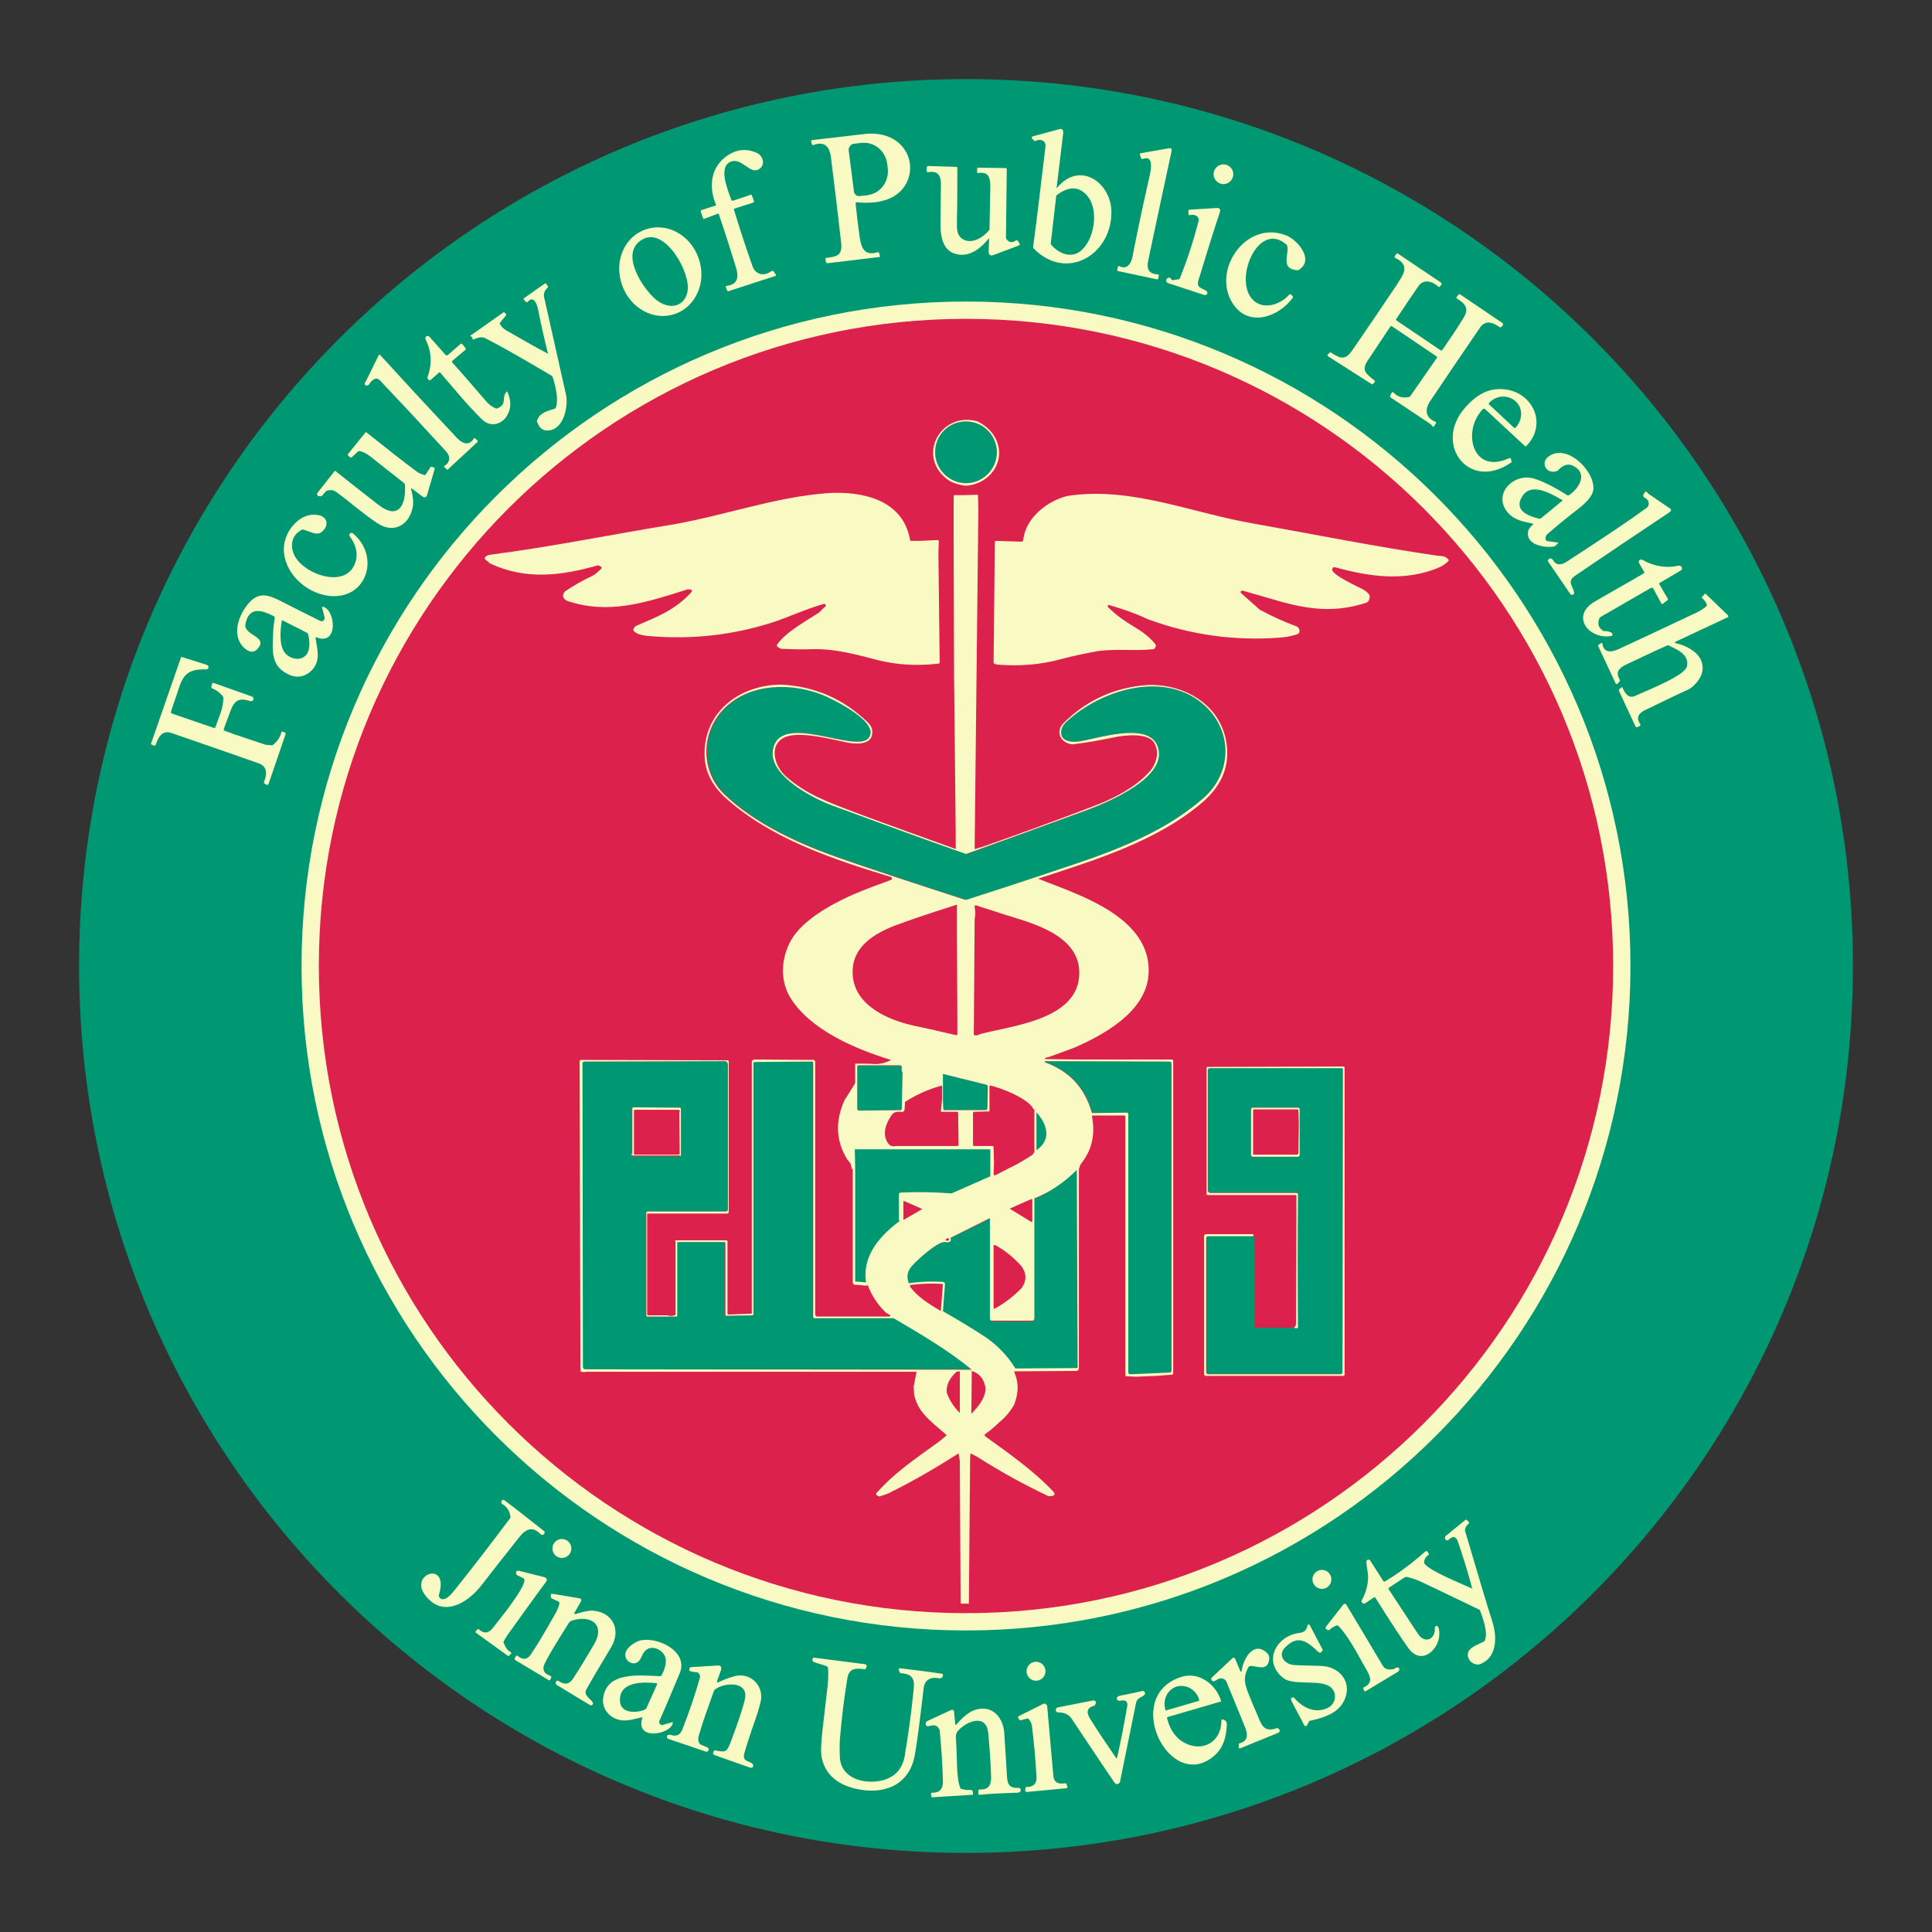 <?xml version="1.0" encoding="utf-8"?>
<!-- Generator: Adobe Illustrator 27.9.0, SVG Export Plug-In . SVG Version: 6.00 Build 0)  -->
<svg version="1.1" xmlns="http://www.w3.org/2000/svg" xmlns:xlink="http://www.w3.org/1999/xlink" x="0px" y="0px"
	 viewBox="0 0 469 469" style="enable-background:new 0 0 469 469;" xml:space="preserve">
<rect x="0" y="0" width="469" height="469" fill="#333333" stroke="none"/>
<style type="text/css">
	.st0{fill:#009872;}
	.st1{fill:#F9F9C3;}
	.st2{fill:#246665;}
	.st3{fill:#C99030;}
	.st4{fill:#C19338;}
	.st5{fill:#79003B;}
	.st6{fill:#DB214C;}
	.st7{fill:#FF6766;}
	.st8{fill:#5C7E7F;}
	.st9{fill:#495678;}
	.st10{fill:#0E5D99;}
	.st11{fill:#FFFFFF;}
	.st12{fill:#137CCF;}
	.st13{fill:#B8683D;}
	.st14{fill:#007CC4;}
</style>
<g id="UNDER">
	<path class="st0" d="M449.8,234.5c0,118.9-96.4,215.3-215.3,215.3l0,0c-118.9,0-215.3-96.4-215.3-215.3l0,0
		c0-118.9,96.4-215.3,215.3-215.3l0,0C353.4,19.2,449.8,115.6,449.8,234.5L449.8,234.5z"/>
	<path class="st1" d="M395.8,234.5c0,89.1-72.2,161.3-161.3,161.3l0,0c-89.1,0-161.3-72.2-161.3-161.3l0,0
		c0-89.1,72.2-161.3,161.3-161.3l0,0C323.6,73.2,395.8,145.4,395.8,234.5L395.8,234.5z"/>
	<g>
		<path class="st1" d="M126.1,373.1c-3.1,3.9-6.2,7.8-9.2,11.7c-3.3,4.3-9.5,8.2-13.8,2.3c-3.7-5.1,5.9-8.3,3.5-0.1
			c-0.2,0.5,0.1,1.1,0.7,1.2c0,0,0.1,0,0.1,0c1.1,0.2,2.6-1.7,3.2-2.5c4.5-5.6,8.9-11.4,13.2-17.1c0.1-0.2,0.2-0.3,0.1-0.5
			c-0.2-1.3-0.8-2.3-2-3c-0.2-0.1-0.2-0.3-0.2-0.5c0-0.3,0.2-0.5,0.5-0.5c0.1,0,0.3,0.1,0.4,0.2c3.2,2.4,6.3,4.9,9.5,7.4
			c0.1,0.1,0.2,0.2,0.1,0.4c-0.1,0.4-0.3,0.5-0.7,0.5c-0.1,0-0.2-0.1-0.3-0.2C129.3,370.4,127.6,371.2,126.1,373.1z"/>
		<path class="st1" d="M357.4,385.7c-1-3.9-2.2-7.7-3.5-11.5c-0.3-0.9-1-1.5-1.9-0.7c-0.3,0.2-0.4,0.4-0.5,0.4
			c-0.3,0.1-0.6,0-0.7-0.4c-0.1-0.2,0-0.4,0.1-0.6l4.8-3.9c0.1-0.1,0.3-0.1,0.4,0l0.4,0.4c0.2,0.2,0.2,0.4,0,0.5
			c-0.7,0.6-1,1.3-0.8,1.9c3,10.1,5.1,17.3,6.5,21.6c1.2,3.7,1.4,8.7-2.7,10.5c-1.8,0.8-4-1.4-2.9-3.2c0.7-1,2.4-1.6,3.6-2.2
			c0.1-0.1,0.3-0.2,0.3-0.4c0.7-1.9-0.5-5.2-1.2-7.1c-0.1-0.2-0.2-0.3-0.3-0.3c-4.7-2.3-9.4-4.5-14.2-6.8c-1.1-0.5-2.1-0.8-3.3-1.1
			c-0.2,0-0.3,0-0.5,0.1l-3.8,2.5c-0.1,0.1-0.2,0.2-0.1,0.4c2.4,3.6,4.7,7.2,7.1,10.8c1.7,2.6,4.3,1.3,4.1-1.4
			c0-0.3,0.2-0.5,0.4-0.5c0.2,0,0.4,0.1,0.5,0.4c1.3,4.5-3.9,9.8-7.3,5c-1.4-1.9-4.1-6-8-12.2c-0.1-0.2-0.2-0.2-0.4-0.1l-2.1,1.4
			c-0.3,0.2-0.6,0.1-0.8-0.2c-0.1-0.2-0.1-0.4,0-0.6c0.9-1.6,1.4-3.3,1.5-5.2c0.1-1.3-0.4-2.7-0.4-4.1c0-0.3,0.2-0.5,0.5-0.5
			c0.2,0,0.4,0.1,0.4,0.2l3.2,5c0.1,0.1,0.2,0.2,0.4,0.1c3.5-2.1,6.7-4.5,9.7-7.2c0.2-0.2,0.5-0.2,0.7,0c0,0,0,0,0,0.1l0.2,0.3
			c0.1,0.2,0.1,0.3-0.1,0.4c-0.6,0.4-0.9,1-1,1.6c0,0.2,0,0.3,0.1,0.5c1.4,1.8,8.4,4.6,11.5,6C357.4,385.9,357.5,385.9,357.4,385.7z
			"/>
		<circle class="st1" cx="136.4" cy="375.9" r="2.3"/>
		<circle class="st1" cx="320.9" cy="383.4" r="2.3"/>
		<path class="st1" d="M122.5,399.3c0.3,0.8,0.8,1.4,1.5,1.8c0.2,0.1,0.2,0.3,0,0.4l-0.4,0.4c-0.1,0.1-0.3,0.1-0.4,0l-7.6-5.5
			c-0.2-0.1-0.2-0.3-0.1-0.4l0.3-0.4c0.1-0.1,0.3-0.2,0.4-0.1c0,0,0,0,0,0c1.3,1.2,2.5,1,3.6-0.5c0.8-1.1,7.7-9.4,7.5-11.5
			c0-0.2-0.1-0.3-0.3-0.4l-1.4-0.7c-0.3-0.1-0.4-0.5-0.3-0.8c0.1-0.2,0.4-0.4,0.6-0.3l6,1.5c0.9,0.2,1.1,0.7,0.5,1.4
			c-3,4-6,8.3-9.2,12.7c-0.4,0.6-0.8,1.2-1,1.8C122.4,399,122.4,399.1,122.5,399.3z"/>
		<path class="st1" d="M139.8,391.8c1.9-0.6,3.3-0.9,4.2-0.8c4.8,0.4,6.8,4.7,4.4,8.8c-3.3,5.5-5.3,8.9-6.1,10.4
			c-0.7,1.3,1.1,2.2,1.6,3.1c0.1,0.2,0.1,0.5-0.2,0.6c-0.1,0.1-0.3,0.1-0.5,0l-8.1-4.9c-0.1-0.1-0.2-0.2-0.2-0.4
			c0-0.4,0.2-0.6,0.4-0.6c0.1,0,0.3,0,0.5,0.2c1.4,0.9,2.6,0.6,3.5-1c1.7-2.6,3.3-5.3,4.9-8c3-5.2-1.3-7.3-5.6-5.7
			c-0.2,0.1-0.3,0.2-0.4,0.3c-3.1,4.9-5.1,8.2-5.9,9.9c-0.8,1.5-0.3,2.6,1.3,3.1c0.2,0.1,0.3,0.3,0.2,0.4c0,0,0,0,0,0.1l-0.2,0.4
			c-0.1,0.2-0.3,0.3-0.5,0.1l-8-4.8c-0.2-0.1-0.2-0.3-0.1-0.5c0,0,0,0,0-0.1l0.3-0.4c0.1-0.1,0.3-0.2,0.4,0c1.2,1,2.3,0.9,3.1-0.3
			c1.2-1.7,3.2-5,5.9-9.8c0.6-1,0.9-1.8,1.1-2.6c0-0.2,0-0.4-0.2-0.5l-1.7-0.8c-0.1-0.1-0.2-0.2-0.2-0.3l0-0.5
			c0-0.2,0.2-0.4,0.4-0.3l6.6,1.1c0.3,0.1,0.5,0.3,0.4,0.6c0,0.1,0,0.1-0.1,0.2l-1.6,2.8c0,0.1,0,0.2,0.1,0.2
			C139.7,391.8,139.7,391.8,139.8,391.8z"/>
		<path class="st1" d="M322,395.5c-0.2-0.1-0.2-0.3-0.2-0.4c0,0,0,0,0-0.1l4.3-5.5c0.1-0.2,0.4-0.2,0.6-0.1c0,0,0.1,0.1,0.1,0.1
			c3,5,6,10,8.9,14.9c0.5,0.8,1.3,1,2.5,0.8c0.2,0,0.3-0.1,0.4-0.2c0.1-0.1,0.3-0.2,0.5-0.2c0.3-0.1,0.6,0.1,0.6,0.4
			c0,0.2-0.1,0.4-0.3,0.6l-7.8,4.7c-0.2,0.1-0.3,0.1-0.5-0.1L331,410c-0.1-0.1-0.1-0.3,0.1-0.4c0,0,0,0,0,0c2.2-1,1.6-2.6,0.6-4.3
			c-2-3.4-4.1-7.8-6.8-10.6c-0.1-0.1-0.3-0.2-0.4-0.1c-0.6,0.2-1.2,0.5-1.7,1c-0.1,0.1-0.3,0.2-0.5,0.1L322,395.5z"/>
		<path class="st1" d="M311.6,407.4c-5.2-4-1.8-10.3,3.8-11c1.2-0.1,1.8-0.7,2-1.8c0-0.2,0.2-0.3,0.4-0.2c0.1,0,0.2,0.1,0.2,0.2
			l3,5.7c0.1,0.2,0.1,0.4-0.1,0.6c-0.2,0.2-0.3,0.3-0.5,0.3c-0.1,0-0.3-0.1-0.4-0.2c-2.6-2.5-4.9-4.3-8-1.1c-2,1.9-0.1,4.2,2.2,4.3
			c1.4,0.1,3.4,0.1,6.2,0.2c5,0,8.2,4.3,5.7,8.8c-1.6,2.8-4.8,3.8-8,4.5c-0.2,0-0.3,0.1-0.4,0.3l-0.4,0.8c-0.1,0.2-0.3,0.2-0.5,0.2
			c-0.1,0-0.1-0.1-0.2-0.2c-1-2-2.1-3.9-3.1-5.9c-0.1-0.2-0.1-0.4-0.1-0.6c0.1-0.2,0.4-0.3,0.7-0.2c0,0,0.1,0.1,0.1,0.1
			c2,2.3,4.9,3.8,7.9,2.5c2.8-1.2,2.6-5-0.4-5.8C319.1,408,313.7,409,311.6,407.4z"/>
		<path class="st1" d="M155.7,416.9c-1.6,0.4-3.4,0.9-4.8,0.7c-2.6-0.3-4.8-2.5-4.5-5.3c0.8-6.6,8.7-5.6,13.8-5.4
			c0.2,0,0.3-0.1,0.4-0.2c0.8-1.5,1.6-3.8,0.5-5.2c-0.9-1.2-2.6-1.9-3.9-1.2c-1.4,0.8-1.3,2.3-2.3,3.1c-1.2,1-3.1-0.1-3.1-1.6
			c-0.1-1.6,2.1-3.1,3.4-3.5c4.1-1.2,12.1,2.5,9.8,7.9c-1.6,3.8-3.2,7.7-4.9,11.5c-0.2,0.4,0,0.9,0.4,1c0.2,0.1,0.4,0.1,0.5,0
			l2.1-0.6c0.2-0.1,0.3,0,0.2,0.2c-0.4,2.7-9.1,4.4-7.4-1.2C156,416.9,155.9,416.8,155.7,416.9z M150.5,413c0.2,3,4,2.9,6.1,2
			c0.1-0.1,0.2-0.2,0.3-0.3l2.6-5.8c0.1-0.2,0-0.3-0.2-0.3C156.4,408.3,150.2,408,150.5,413z"/>
		<path class="st1" d="M301.1,405.7c0,0.1,0.1,0.1,0.2,0.1c0.1,0,0.1-0.1,0.1-0.1c0.3-2.7,2.7-7.4,6-4.6c0.6,0.5,0.8,1.1,0.7,1.8
			c-0.4,2.7-2.6,1.7-4.3,1.5c-0.3,0-0.6,0.1-0.8,0.4c-1.1,2.2-1,3.5-0.1,5.9c0.7,1.8,1.4,3.5,2.2,5.3c1.1,2.6,1.6,4.7,4.9,3.5
			c0.1,0,0.2,0,0.3,0.1l0.3,0.3c0.1,0.2,0.1,0.4-0.1,0.6c0,0-0.1,0-0.1,0.1l-9.3,3.8c-0.3,0.1-0.4,0-0.4-0.3l0-0.6
			c0-0.2,0.1-0.3,0.2-0.3c2.2-0.6,2-2.2,1.3-4c-1.5-3.7-3-7.4-4.5-11c-0.3-0.6-1-0.9-1.7-0.7c0,0,0,0-0.1,0l-1.1,0.6
			c-0.3,0.1-0.6,0-0.7-0.3c-0.1-0.2-0.1-0.5,0.1-0.6l5-4.7c0.1-0.1,0.4-0.1,0.5,0c0,0,0.1,0.1,0.1,0.1L301.1,405.7z"/>
		<path class="st1" d="M197.3,403.3c-0.1-0.2-0.1-0.4,0-0.7c0.1-0.2,0.2-0.2,0.3-0.2L210,404c0.3,0,0.4,0.3,0.4,0.5
			c0,0.1,0,0.1-0.1,0.2l-0.1,0.3c-0.1,0.2-0.2,0.3-0.4,0.2c-2.2-0.3-3.7-0.2-4.1,2.2c-0.8,4.9-1.4,9.8-1.8,14.7
			c-0.1,1.6-0.1,3.2,0,4.8c0.5,5,6.1,6.3,10.3,5.3c3-0.8,4.8-2.7,5.4-5.8c0.8-4.8,1.5-9.6,2-14.5c0.3-3,1-5.5-2.8-5.7
			c-0.2,0-0.4-0.1-0.4-0.3c-0.4-0.7-0.3-1,0.3-0.9c3.3,0.4,6.6,0.8,9.9,1.3c0.2,0,0.4,0.2,0.3,0.4c0,0,0,0,0,0.1
			c-0.1,0.5-0.5,0.7-1.1,0.6c-2.1-0.4-3.4,0.5-3.6,2.6c-0.9,7.8-1.6,13.1-2.1,15.9c-1.2,7.1-6.9,9.7-13.5,8.5
			c-4.4-0.8-8.1-3-9.1-7.6c-0.3-1.3-0.2-3.7,0.2-7.1c0.4-3.5,0.8-7,1.2-10.4c0.2-1.7,0.2-3.2,0.1-4.4c0-0.2-0.1-0.3-0.3-0.4
			C199.9,404.1,197.5,403.6,197.3,403.3z"/>
		<circle class="st1" cx="251.5" cy="405.7" r="2.3"/>
		<path class="st1" d="M174.3,408.4c1.3-0.6,2.6-1.1,4-1.5c3.4-0.9,6.5,1.6,6.5,5c0,1-0.5,2.8-1.4,5.4c-1.4,4-2.3,6.8-2.7,8.3
			c-0.6,2.1,1.2,1.8,2,2.6c0.2,0.2,0.2,0.6,0,0.8c-0.2,0.1-0.4,0.2-0.6,0.1l-8.8-3.1c-0.1-0.1-0.2-0.2-0.2-0.4l0.1-0.4
			c0.1-0.2,0.2-0.3,0.4-0.3c2.4,0.5,2.8,0.5,3.7-1.8c1.8-4.8,3-8.3,3.5-10.5c1.1-4.5-4.8-4.3-7.2-2.5c-0.1,0.1-0.2,0.2-0.3,0.4
			c-1.3,3.6-2.6,7.2-3.7,10.9c-0.2,0.8-0.1,1.5,0.4,2.1c0,0,0,0,0.1,0l1.6,0.7c0.3,0.1,0.4,0.4,0.3,0.7c-0.1,0.3-0.4,0.4-0.7,0.3
			l-9.1-3.1c-0.2-0.1-0.3-0.2-0.3-0.4c0-0.4,0.2-0.6,0.5-0.6c0.1,0,0.3,0,0.6,0.1c1.3,0.4,2.2-0.1,2.7-1.5c1.6-4.1,3-8.2,4.2-12.4
			c0.2-0.6-0.2-1.2-0.8-1.4c-0.1,0-0.2,0-0.3,0c-0.5,0-0.9-0.1-1.2-0.2c-0.3-0.1-0.4-0.4-0.2-0.7c0.1-0.2,0.2-0.3,0.4-0.3l6.6-0.4
			c0.4,0,0.7,0.3,0.7,0.6c0,0.1,0,0.2,0,0.3l-1,2.8C174,408.4,174.1,408.5,174.3,408.4z"/>
		<path class="st1" d="M294.9,426.1c-10.8,9.6-22.8-14.3-8.2-19c4.3-1.4,8.4,1.7,9.7,5.7c0.1,0.2,0,0.3-0.2,0.3l-12.7,3.7
			c-0.1,0-0.2,0.1-0.2,0.3c0.7,2.8,2.1,4.8,4.1,5.9c4.5,2.5,9.1-0.1,9.1-5.3c0-0.2,0.1-0.3,0.3-0.3c0,0,0,0,0.1,0
			c0.6,0.2,1,0.6,0.9,1.4C297.7,421.6,297,424.2,294.9,426.1z M283.1,415.2l7.9-2.3c0.1,0,0.1-0.1,0.1-0.2c0,0,0,0,0,0l0-0.1
			c-0.7-2.4-3.1-3.8-5.4-3.2l0,0c-2.3,0.7-3.5,3.2-2.8,5.6c0,0,0,0,0,0l0,0.1C282.9,415.2,283,415.3,283.1,415.2z"/>
		<path class="st1" d="M265.8,414c-1.9,0.5-2.2,1.5-1.2,3.2c2,3.2,4.1,6.3,6.3,9.5c0.1,0.2,0.2,0.2,0.3-0.1c0.9-4,1.7-8.1,2.4-12.2
			c0.2-1,0-1.8-1.3-1.6c-0.4,0.1-0.6,0.1-0.8,0c-0.3-0.1-0.5-0.3-0.4-0.6c0-0.1,0.1-0.2,0.2-0.3c0.1-0.1,0.4-0.2,0.7-0.3
			c1.8-0.3,3.5-0.7,5.3-1.1c0.3-0.1,0.5,0.1,0.6,0.3c0.1,0.2,0.1,0.4,0,0.5c-0.4,0.7-1.8,0.7-2.1,2c-1.3,6.4-2.6,12.8-3.9,19.2
			c-0.1,0.4-0.5,0.6-0.8,0.6c-0.2,0-0.3-0.1-0.5-0.3c-3.5-5.1-6.9-10.3-10.4-15.5c-0.7-1.1-1.8-1.6-3.2-1.6c-0.5,0-0.7-0.2-0.7-0.7
			c0-0.2,0.2-0.4,0.4-0.5c2.9-0.6,5.7-1.1,8.6-1.7c0.3-0.1,0.6,0.1,0.7,0.3c0.1,0.2,0.1,0.5-0.2,0.6
			C265.9,413.9,265.9,414,265.8,414z"/>
		<path class="st1" d="M249.3,417.2l-1.5,0.4c-0.1,0-0.3,0-0.3-0.1l-0.3-0.4c-0.1-0.2-0.1-0.4,0.1-0.5c0,0,0,0,0,0l6-3
			c0.3-0.1,0.6,0,0.8,0.3c0,0.1,0.1,0.1,0.1,0.2c0.5,5.6,1,11.2,1.5,16.9c0.1,1.6,1.1,2.2,2.8,1.9c0.2,0,0.3,0,0.4,0.2l0.2,0.6
			c0.1,0.2,0,0.3-0.2,0.4c0,0,0,0-0.1,0l-9.5,0.9c-0.3,0-0.4-0.1-0.4-0.3l0-0.6c0-0.2,0.1-0.3,0.3-0.3c1.7,0,2.5-0.8,2.4-2.5
			c-0.2-4.2-0.6-8.3-1.1-12.4c-0.1-0.6-0.4-1.2-0.8-1.6C249.6,417.2,249.5,417.1,249.3,417.2z"/>
		<path class="st1" d="M227.1,418.9c-0.7-0.3-1.6,0.3-2.1,0.1c-0.2-0.1-0.3-0.3-0.3-0.6c0-0.2,0.2-0.5,0.4-0.6l5.8-2.7
			c0.3-0.1,0.6,0,0.7,0.3c0,0.1,0,0.1,0,0.2l0.3,3c0,0.1,0.1,0.2,0.2,0.1c0,0,0.1,0,0.1-0.1c1.4-1.6,3.1-3.3,5.2-3.7
			c3.9-0.8,6.2,2.4,6.4,5.9c0.2,3.2,0.4,6.4,0.6,9.6c0.1,2,0.1,3.8,2.8,3.6c0.3,0,0.6,0.2,0.6,0.5c0,0.3-0.1,0.5-0.4,0.6
			c-0.2,0.1-0.5,0.1-0.9,0.1c-2.9,0.1-5.8,0.2-8.7,0.5c-0.2,0-0.3-0.1-0.3-0.3c0,0,0,0,0,0l0-0.6c0-0.3,0.1-0.4,0.4-0.4
			c1.8,0.1,2.7-0.8,2.7-2.9c-0.1-3-0.3-6.6-0.7-10.7c-0.4-4.9-5.1-3-7.2-0.8c-0.8,0.8-0.7,1.7-0.6,2.8c0.3,4.3,0,8.6,1,11.2
			c0.1,0.2,0.2,0.3,0.4,0.3c0.7,0.2,1.4,0.3,2.1,0.2c0.2,0,0.4,0.1,0.5,0.3l0.1,0.5c0.1,0.3,0,0.4-0.3,0.4l-9.6,0.6
			c-0.1,0-0.2-0.1-0.2-0.2l-0.1-0.6c0-0.2,0.1-0.3,0.2-0.3c0,0,0,0,0.1,0c1.8,0,2.6-0.9,2.6-2.7c-0.1-4.2-0.4-8.4-0.8-12.6
			C227.8,419.4,227.5,419,227.1,418.9z"/>
	</g>
</g>
<g id="MAIN">
</g>
<g id="SCIENCES">
</g>
<g id="HEALTH_00000128469052700009300670000012666611077201334713_">
	<path class="st6" d="M391.6,234.5c0,86.7-70.3,157.1-157.1,157.1l0,0c-86.7,0-157.1-70.3-157.1-157.1
		c0-86.7,70.3-157.1,157.1-157.1C321.3,77.4,391.6,147.8,391.6,234.5L391.6,234.5z"/>
	<g>
		<path class="st1" d="M251,34.1c0.1,0.2,0.3,0.2,0.4,0.1c1.1-0.6,2.5-0.1,2.4,1.3c-1,8.1-1.9,16.3-3,24.4c0,0.2,0,0.3,0.1,0.4
			c7.8,8,18.7,1.8,18.9-8.5c0.2-7.3-7.6-13-13.2-6.2c-0.1,0.1-0.1,0.1-0.1,0l1.6-13.3c0.1-0.8-0.3-1.2-1.1-0.9l-6.3,1.7
			c-0.3,0.1-0.3,0.2-0.2,0.5L251,34.1z M256.4,47.6c0-0.1,0-0.1,0.1-0.2c3-2.3,5.5-2.2,7.5,0.2c2.9,3.5,1.6,11-1.9,13.5
			c-2.2,1.6-5.2,0.4-6.9-1.7c-0.1-0.1-0.2-0.3-0.1-0.5L256.4,47.6z"/>
		<path class="st1" d="M197.1,35C197.1,35,197.1,35,197.1,35c0.1,0.2,0.2,0.3,0.4,0.2c2.6-1,3.9,0.4,4.2,2.9
			c0.9,7,1.7,13.9,2.5,20.9c0.3,3.1-1.1,3.3-3.6,3.6c0,0,0,0,0,0c-0.2,0-0.3,0.2-0.2,0.4l0.1,0.6c0,0.2,0.2,0.3,0.4,0.3l12.5-1.5
			c0.2,0,0.3-0.1,0.2-0.3l-0.2-0.7c0,0,0,0,0,0c0-0.1-0.2-0.2-0.3-0.2c-3.1,1-4-0.8-4.4-3.6c-0.4-2.7-0.7-5.5-1-8.2
			c0-0.2,0.1-0.3,0.3-0.3c3.1,0.3,6.4,0.1,9.1-1.5c4.4-2.7,5.2-8.8,1.5-12.5c-2.4-2.4-5.9-3-9.3-2.5c-4,0.5-8,0.9-12.1,1.4
			c-0.2,0-0.3,0.2-0.3,0.4L197.1,35z M207.2,34.9l1.8-0.2c3.2-0.4,6,1.9,6.4,5.2l0.1,0.9c0,0,0,0,0,0c0.4,3.3-1.8,6.2-5,6.6
			l-1.8,0.2c-0.7,0.1-1.3-0.4-1.4-1.1l-1.3-10.2C206.1,35.6,206.6,35,207.2,34.9z"/>
		<path class="st1" d="M271.4,65.8l9.4,2c0.2,0,0.4,0,0.4-0.3l0.1-0.6c0,0,0,0,0,0c0-0.2-0.1-0.3-0.3-0.3c-2-0.1-2.7-1.2-2.3-3.2
			c1.9-9,3.8-17.9,5.7-26.7c0.1-0.6-0.1-0.8-0.7-0.7l-6.8,1.2c-0.2,0-0.2,0.1-0.2,0.3l0.3,0.9c0,0,0,0,0,0c0.1,0.1,0.2,0.2,0.4,0.2
			c3.3-1.3,1.6,4.3,1.4,5.3c-1.4,6.2-2.7,12.3-3.9,18.5c-0.3,1.5-1.3,3.2-3.2,2.2c-0.2-0.1-0.2,0-0.3,0.1l-0.2,0.8c0,0,0,0,0,0
			C271.2,65.6,271.2,65.8,271.4,65.8z"/>
		<path class="st1" d="M170.7,53c0.1,0.2,0.2,0.2,0.3,0.1l3.2-1.2c0.2-0.1,0.3,0,0.3,0.1c1.4,4.1,2.7,8.2,4,12.4
			c0.8,2.4,1,4.6-2.1,5c-0.2,0-0.2,0.1-0.2,0.3l0.3,0.8c0.1,0.2,0.2,0.2,0.3,0.2l11.4-3.7c0.2-0.1,0.2-0.2,0.1-0.4l-0.5-0.7
			c0,0,0,0,0,0c-0.1-0.1-0.3-0.2-0.5-0.1c-1.7,1.3-3.8,1-4.6-1.1c-1.6-4.5-3.1-9.1-4.5-13.7c-0.1-0.2,0-0.3,0.2-0.4l4.4-1.4
			c0,0,0,0,0,0c0.2-0.1,0.3-0.3,0.2-0.5l-0.5-1.3c-0.1-0.2-0.2-0.2-0.3-0.1l-4.2,1.4c-0.2,0.1-0.5,0-0.5-0.3
			c-0.8-2.2-3.5-8.5,0.4-9.3c2.3-0.4,4.2,3,6.1,2.1c1.9-0.9,1.4-3.3-0.3-4.1c-2.7-1.2-5.3-0.8-7.7,1.1c-3.6,2.8-3.9,7.5-2.2,11.5
			c0.1,0.1,0,0.2-0.1,0.2l-3.4,1.1c-0.2,0.1-0.2,0.2-0.2,0.4L170.7,53z"/>
		<path class="st1" d="M297,44.7c1.3,0,2.4-1.1,2.4-2.4s-1.1-2.4-2.4-2.4s-2.4,1.1-2.4,2.4S295.7,44.7,297,44.7z"/>
		<path class="st1" d="M225.3,41.8c2.8-0.5,3.2,1.3,3.1,3.6c0,2.9-0.1,5.8-0.1,8.7c0,3.6,0.6,7.2,4.5,7.7c2.9,0.4,5.5-1.7,7.2-3.9
			c0.1-0.1,0.1-0.1,0.1,0l-0.1,3.1c0,0.9,0.4,1.2,1.2,0.9l6.1-2.3c0.2-0.1,0.3-0.2,0.2-0.5l-0.4-0.6c0,0,0,0,0,0
			c-0.1-0.2-0.3-0.2-0.5-0.1c-0.9,0.6-1.7,0.5-2.3-0.4c-0.1-0.1-0.1-0.3-0.1-0.5l0.2-16.4c0-0.2-0.1-0.3-0.3-0.3l-6.6-0.1
			c-0.2,0-0.3,0.1-0.3,0.3l0,0.8c0,0,0,0,0,0c0,0.2,0.2,0.3,0.3,0.2c2.6-0.4,2.9,1.3,2.9,3.4c-0.1,3.4-0.1,6.8-0.2,10.2
			c0,0.2-0.1,0.3-0.2,0.4c-1.4,1.7-4.1,3.3-6.2,2.1c-1.7-1-1.5-2.7-1.5-4.9c0.1-4.1,0.1-8.3,0.1-12.4c0-0.2-0.1-0.3-0.3-0.3
			l-6.8-0.2c-0.1,0-0.2,0.1-0.3,0.2l-0.1,0.8c0,0,0,0.1,0,0.1C225.1,41.8,225.2,41.9,225.3,41.8z"/>
		<path class="st1" d="M283.5,67.5c-0.2,0.1-0.3,0.2-0.4,0.4c-0.1,0.3,0.1,0.7,0.4,0.8l8.8,2.9c0.3,0.1,0.5,0,0.7-0.2
			c0.2-0.3,0.1-0.6-0.2-0.8c-1.2-0.8-2.5-0.7-1.8-2.8c1.7-5.6,3.4-11.1,5.1-16.2c0.3-0.8,0-1.2-0.9-1.1l-6.4,0.4
			c-0.2,0-0.3,0.1-0.3,0.3v0.8c0,0,0,0,0,0c0,0.2,0.2,0.3,0.3,0.2c1.1-0.2,2.5,0.1,2.1,1.7c-1.2,4.6-2.7,9.2-4.5,13.7
			c0,0.1-0.2,0.2-0.3,0.2l-1.3,0.2c-0.1,0-0.3,0-0.4-0.1C284.2,67.4,283.9,67.3,283.5,67.5z"/>
		<path class="st1" d="M163.9,76.2c5.1-1.8,7.7-7.8,5.7-13.5s-7.7-8.8-12.9-7s-7.7,7.8-5.7,13.5S158.8,78,163.9,76.2z M156,58.1
			c5.4-3.1,11.8,8.1,10.9,12.7c-0.9,4.1-4.8,4.3-7.7,1.9C156,70,150.2,61.3,156,58.1z"/>
		<path class="st1" d="M299.2,73.6c3.8,6,11.2,3.4,14.6-1.3c0.1-0.2,0.1-0.3,0-0.4l-0.4-0.4c0,0,0,0,0,0c-0.1-0.1-0.3-0.1-0.4,0
			c-2.4,2.7-6.8,3.9-9.2,0.9c-4.2-5.2,1.9-18.9,8.5-13c0.1,0.1,0.2,0.2,0.2,0.4c0.4,2.3-1.7,5.4,2.4,5.8c0.2,0,0.3,0,0.4-0.1
			c3.9-2.4-0.4-7.4-3.2-8.4C302.5,53.4,294.1,65.5,299.2,73.6z"/>
		<path class="st1" d="M332.9,93.2c0.1,0.1,0.3,0.1,0.4,0l0.4-0.4c0.1-0.1,0.1-0.3,0-0.4c-1.6-1.4-3.4-2.2-1.8-4.7
			c2.7-4,4.5-6.8,5.6-8.4c0.1-0.1,0.2-0.2,0.4-0.1l10.8,7.3c0.1,0.1,0.2,0.2,0.1,0.4l-6.4,9.2c-0.1,0.2-0.3,0.3-0.5,0.3
			c-1.4,0.3-2.7-0.1-3.6-1.1c-0.2-0.2-0.3-0.2-0.5,0.1l-0.3,0.6c-0.1,0.2-0.1,0.3,0.1,0.5c3.2,2.1,6.4,4.3,9.6,6.4
			c0.2,0.2,0.4,0.4,0.6,0.6c0.1,0.2,0.2,0.2,0.3,0l0.5-0.8c0,0,0,0,0,0c0.1-0.1,0-0.3-0.1-0.3c-2.4-0.9-2.7-2.9-1.4-4.9
			c4-6,8.1-12,12.2-18c1.3-1.9,3.2-1.2,4.7-0.1c0.2,0.1,0.3,0.1,0.4,0l0.3-0.3c0,0,0,0,0.1-0.1c0.1-0.2,0.1-0.4-0.1-0.6l-10.2-6.9
			c-0.2-0.1-0.3-0.1-0.5,0.1l-0.4,0.5c-0.1,0.2-0.1,0.3,0.1,0.4c2.1,1.3,3,2.4,1.5,4.8c-1.6,2.6-3.3,5.1-5.1,7.7
			c-0.1,0.1-0.2,0.1-0.3,0.1l-10.8-7.3c-0.1-0.1-0.2-0.2-0.1-0.3c1.8-2.7,3.6-5.4,5.4-8c1.3-1.9,3.4-1.2,4.9,0.1
			c0.1,0.1,0.2,0.1,0.3,0l0.4-0.5c0.1-0.2,0.1-0.3-0.1-0.5l-10.4-7c-0.2-0.1-0.4-0.1-0.5,0.1l-0.3,0.5c-0.1,0.2-0.1,0.3,0.1,0.4
			c3.8,1.9,1.9,4.1,0.2,6.8c-3.5,5.2-7,10.4-10.6,15.6c-1.7,2.5-2.9,2.1-5.2,0.6c-0.2-0.1-0.3-0.1-0.4,0.1l-0.4,0.4
			c-0.1,0.2-0.1,0.3,0.1,0.4L332.9,93.2z"/>
		<path class="st1" d="M114.4,81.7c0.2,0.1,0.3,0.3,0.3,0.5c0,0.2,0.1,0.3,0.3,0.2c1.2-0.6,2.2-0.7,3-0.2c2.8,1.4,8.1,4.4,15.9,9
			c0.1,0.1,0.2,0.2,0.3,0.4c0.6,2,1.4,5,0.8,7.2c-0.1,0.2-0.2,0.3-0.3,0.4c-1.7,0.6-3.5,0.8-4.3,2.8c-0.1,0.1-0.1,0.3,0,0.4
			c0.5,1.5,1.4,2.2,2.6,2.1c3.9-0.1,5-6,4.4-8.7c-1.8-7.9-3.5-15.7-5.3-23.6c-0.2-0.9,0.1-1.7,0.8-2.3c0.1-0.1,0.2-0.2,0.1-0.4
			l-0.4-0.6c-0.1-0.1-0.2-0.1-0.3-0.1l-5.1,3.6c0,0,0,0,0,0c-0.1,0.1-0.1,0.3,0,0.4l0.5,0.5c0,0,0,0,0,0c0.1,0.1,0.3,0.1,0.4,0
			c1.5-1.8,2.3,0.8,2.5,1.7c0.7,3.6,1.5,7.2,2.4,10.7c0,0.1,0,0.2-0.1,0.1c-3.4-1.8-6.7-3.7-10-5.6c-0.7-0.4-1.2-0.9-1.5-1.5
			c-0.1-0.2-0.1-0.4,0.1-0.5l1.3-1.6c0.1-0.1,0.1-0.3,0-0.4l-0.3-0.3c-0.1-0.1-0.3-0.1-0.4,0l-7.5,5.3
			C114.1,81.4,114.1,81.5,114.4,81.7z"/>
		<path class="st1" d="M103.8,91.5c-0.1,0.2,0,0.4,0.1,0.6c0.2,0.2,0.6,0.3,0.8,0l1.8-1.6c0.1-0.1,0.3-0.1,0.4,0
			c3.3,3.8,6.5,7.8,10.1,11.3c1.8,1.8,4.4,1.5,5.9-0.6c1.2-1.8,1.3-3.8,0.3-6c-0.1-0.2-0.2-0.2-0.3,0c-1.2,1.3,0.3,2.9-2.1,3.9
			c-0.2,0.1-0.3,0.1-0.5,0c-0.8-0.3-1.5-0.8-2.2-1.6c-2.8-3.2-5.5-6.4-8.3-9.5c-0.1-0.1-0.1-0.3,0-0.4l3.2-2.7
			c0.1-0.1,0.1-0.3,0-0.4l-0.8-1c0,0,0,0,0,0c-0.1-0.1-0.3-0.1-0.4,0l-3.1,2.7c-0.2,0.1-0.3,0.1-0.5,0l-3.9-4.4
			c-0.2-0.2-0.4-0.3-0.7-0.2c-0.3,0.1-0.4,0.5-0.3,0.8C104.8,85.3,104.9,88.4,103.8,91.5z"/>
		<path class="st1" d="M88.7,93.5c0.3,0.2,0.7,0.1,0.9-0.2c0.2-0.4,0.6-0.8,1-1.1c0.5-0.4,1.1-0.4,1.6,0.1
			c5.4,5.7,10.8,11.5,16.1,17.3c1.1,1.2,1,2.6-0.4,3.5c-0.2,0.1-0.2,0.2,0,0.3l0.5,0.5c0.1,0.1,0.3,0.2,0.4,0l7.1-6.6
			c0.1-0.1,0.1-0.2,0-0.4l-0.7-0.6c0,0,0,0,0,0c-0.1,0-0.1,0-0.1,0c-1.1,2-2.7,1.5-4.1,0.1c-6.3-6.7-12.5-13.4-18.7-20.2
			c-0.2-0.2-0.3-0.2-0.4,0.1l-3.1,6.3C88.4,93,88.5,93.3,88.7,93.5z"/>
		<path class="st1" d="M355.7,98.9c-7.9,8.9,0.9,20.5,11.1,13.4c0.2-0.1,0.2-0.2,0.1-0.4l-0.1-0.5c0,0,0,0,0,0
			c-0.1-0.2-0.3-0.2-0.4-0.2c-9,4.2-11.6-6.6-6.4-11.9c0.1-0.1,0.3-0.1,0.5,0l9.7,9c0.1,0.1,0.2,0.1,0.3,0
			c5.3-5.4,1.5-13.2-5.4-13.8C361.1,94.1,358.2,96.1,355.7,98.9z M367.9,97.4L367.9,97.4C367.9,97.4,367.9,97.4,367.9,97.4
			c1.8,1.6,1.8,4.4,0.1,6.3l-0.2,0.2c0,0-0.1,0-0.2,0l-6.2-5.8c0,0,0-0.1,0-0.2l0.2-0.2c0,0,0,0,0,0
			C363.3,95.9,366.1,95.8,367.9,97.4z"/>
		<path class="st1" d="M78.2,120.3l0.9-1c0.1-0.1,0.2-0.2,0.3-0.2c0.8-0.2,1.5-0.2,2.2,0.3c3.4,2.5,6.5,5.3,10,7.6
			c3.9,2.6,7.7,0.6,8.6-3.9c0.2-1,0.1-2.5-0.4-4.4c0-0.2,0-0.2,0.2-0.1l2.5,1.9c0.6,0.4,1,0.3,1.2-0.4l1.8-6.2
			c0.1-0.2,0-0.4-0.2-0.4l-0.5-0.2c-0.1,0-0.2,0-0.3,0.1l-1.1,1.7c-0.1,0.2-0.2,0.2-0.4,0.2c-0.7-0.2-1.3-0.4-1.8-0.8
			c-3.4-2.5-7.4-5.7-12.2-9.5c-0.1-0.1-0.2-0.1-0.3,0l-4.2,5.2c-0.1,0.1-0.1,0.3,0,0.4l0.5,0.4c0.1,0.1,0.3,0.1,0.4,0l1.5-1.4
			c0.1-0.1,0.3-0.1,0.4-0.1c1,0.2,1.8,0.7,2.6,1.3c2.7,2.2,5.5,4.3,8.2,6.5c0.1,0.1,0.2,0.2,0.2,0.4c0.3,4.6-1.4,8.8-6.5,4.8
			c-3.5-2.7-6.9-5.4-10.3-8.1c0,0,0,0,0,0c-0.1-0.1-0.2-0.1-0.3,0l-4.1,5.2c-0.2,0.2-0.2,0.6,0.1,0.8
			C77.7,120.5,78,120.5,78.2,120.3z"/>
		<path class="st1" d="M377.8,114.4c0.1,0,0.3-0.1,0.4-0.2c0.9-1,2.1-1.8,3.5-1.2c4,1.8,1.6,5.6-0.8,7.2c-0.2,0.1-0.4,0.1-0.5,0
			c-2.4-1.6-6-3.5-8.3-4.1c-4.8-1.2-9.8,3.9-6.1,8.3c1.6,1.9,3.8,2.2,6,2.7c0.2,0.1,0.2,0.2,0.1,0.3c-0.9,0.7-1.3,1.5-1.2,2.4
			c0.2,2.6,4.3,3.2,6.2,2.9c0.3,0,0.6-0.3,1.1-0.8c0.1-0.1,0.1-0.2-0.1-0.2c-0.7-0.1-1.5-0.2-2.2-0.3c-0.6,0-0.8-0.4-0.7-1
			c0.1-0.3,0.2-0.6,0.5-0.8c2.3-2,4.6-3.9,7.1-5.8c1.4-1.1,3.9-3.1,4-5.1c0.3-4.5-6.7-11.4-11.1-7.7
			C374,112.5,375.4,115.1,377.8,114.4z M379.2,121.6l-5.1,4.2c-0.1,0.1-0.3,0.1-0.5,0.1c-3-0.7-6.2-2.2-4-5.5c2.2-3.4,7-0.5,9.5,0.9
			C379.3,121.3,379.3,121.5,379.2,121.6z"/>
		<path class="st1" d="M399.1,120.7l0.6,0.4c0.1,0.1,0.2,0.2,0.3,0.3c0.4,0.8,0.3,1.5-0.3,1.9c-3.8,2.8-10.2,7.1-19.3,13
			c-1.2,0.8-2.5,1.1-3.3-0.2c-0.2-0.3-0.3-0.4-0.5-0.5c-0.3-0.1-0.5,0-0.8,0.3c-0.1,0.1-0.1,0.2,0,0.4l5.4,7.9
			c0.1,0.2,0.3,0.2,0.5,0.2c0.3,0,0.5-0.3,0.4-0.6c-0.2-1.5-1.8-2.6,0.2-4c7.8-5.3,15.4-10.4,22.9-15.4c0.6-0.4,0.6-0.8,0-1.1
			l-5-3.4c-0.1-0.1-0.2-0.2-0.3-0.3c0-0.1-0.1-0.1-0.2-0.2c-0.2-0.1-0.3-0.1-0.4,0.1l-0.4,0.6C398.9,120.4,398.9,120.6,399.1,120.7z
			"/>
		<path class="st1" d="M79.5,144.6c9.4,1.4,13-9.4,6.2-15.1c-0.2-0.2-0.5-0.2-0.7,0c-0.2,0.2-0.3,0.5-0.1,0.7
			c1.2,1.6,1.9,3.4,1.6,5.4c-1.4,7.5-11.7,4.4-14.7-0.2c-1.5-2.4-1.3-5.4,1.5-6.8c0.1-0.1,0.3-0.1,0.4,0c1.3,0.3,3.1,1.5,4.3,0.6
			c2-1.5,1.6-3.9-1-4.2c-2.4-0.3-4.4,0.8-6,2.7C65.5,134.5,71.7,143.4,79.5,144.6z"/>
		<path class="st1" d="M398.7,135.9c-0.2-0.1-0.4-0.1-0.6,0c-0.3,0.2-0.4,0.5-0.2,0.8l1.2,2.1c0.1,0.2,0.1,0.3-0.1,0.4
			c-3.9,2.3-7.9,4.5-11.8,6.8c-6.1,3.5-1.5,9.3,3.9,8.4c0.1,0,0.3-0.1,0.3-0.2c0.1-0.2,0-0.5-0.2-0.6c-0.5-0.3-1.1-0.4-1.7-0.4
			c-0.2,0-0.4,0-0.5-0.2c-1-0.7-1.2-1.6-0.8-2.8c0.1-0.2,0.2-0.3,0.3-0.4l12.3-7.1c0,0,0,0,0,0c0.2-0.1,0.4,0,0.5,0.1l2,3.7
			c0.1,0.2,0.2,0.2,0.3,0.1l1.2-0.9c0.1-0.1,0.1-0.2,0.1-0.3l-2.1-3.6c-0.1-0.1,0-0.2,0.1-0.3l5.1-3c0.2-0.1,0.4-0.4,0.3-0.7
			c-0.1-0.3-0.4-0.5-0.7-0.5C404.5,138,401.5,137.5,398.7,135.9z"/>
		<path class="st1" d="M419.4,149.3l-5.3-5.1c-0.1-0.1-0.2-0.1-0.3,0l-0.6,0.7c-0.1,0.1-0.1,0.2,0,0.3c0.5,0.4,0.9,0.9,1.1,1.5
			c0.1,0.2,0,0.4-0.1,0.5c-0.7,0.6-1.8,1.3-3.2,1.9c-8.5,4-14.4,6.8-17.7,8.3c-1.6,0.8-3.9,1.5-4.3-1.1c0,0,0-0.1,0-0.1
			c-0.1-0.1-0.2-0.2-0.3-0.1l-0.6,0.4c-0.2,0.1-0.2,0.2-0.1,0.4l4.2,9c0.1,0.2,0.2,0.2,0.4,0.1l0.5-0.5c0.1-0.1,0.2-0.3,0.1-0.5
			c-1.1-1.8-0.2-2.8,1.4-3.6c3.4-1.6,6.7-3.2,10.1-4.7c0.1-0.1,0.3-0.1,0.4,0c1.9,0.9,5.1,2.2,4.4,5.1c-0.5,2.1-8.2,5.2-12.5,7.1
			c-1.7,0.8-2.5-0.6-3.1-1.9c0,0,0-0.1,0-0.1c-0.1-0.1-0.2-0.1-0.3,0l-0.5,0.4c-0.1,0.1-0.1,0.2-0.1,0.4l4,8.6
			c0.1,0.2,0.3,0.3,0.5,0.2l0.6-0.3c0,0,0,0,0,0c0.1-0.1,0.2-0.3,0.1-0.4c-1.1-1.5-0.5-2.6,1.1-3.4c3.5-1.7,7-3.4,10.5-5
			c0.7-0.3,1.5-1,2.3-2c2-2.5,1.5-5.6-1.1-7.4c-1.2-0.9-2.6-1.5-4.3-1.9c-0.2-0.1-0.2-0.1,0-0.3l12.8-6
			C419.6,149.6,419.6,149.5,419.4,149.3z"/>
		<path class="st1" d="M75.8,162.6c2.1-2.3,1.2-5,0.8-7.7c0-0.2,0-0.2,0.2-0.2c5.4,2.2,4.7-6.7,1.6-7.4c-0.2,0-0.2,0-0.2,0.2
			l0.6,2.4c0,0.2,0,0.3-0.1,0.5c-0.2,0.4-0.6,0.5-1,0.3c-2.6-1.3-5.1-2.5-7.6-3.8c-4.2-2.1-7-4.1-10.2,0.1c-2.1,2.8-3.5,7-1,9.9
			c1.1,1.2,2.6,2,3.8,0.4c2.3-2.9-3.7-3-3.1-5.9c0.9-4.4,4.2-3.2,6.9-1.8c0.1,0.1,0.2,0.2,0.2,0.3c-0.2,1.4-0.4,2.8-0.4,4.1
			c-0.2,4.1-0.5,7.6,3.5,9.6C72,164.8,74.2,164.3,75.8,162.6z M68.4,150.7c0-0.1,0.1-0.2,0.2-0.1l5.9,3c0.2,0.1,0.2,0.2,0.3,0.4
			c0.3,1.1,0.4,2.3,0.2,3.4c-0.4,2.7-3.2,3.2-5.2,1.7C67.6,157.5,68,153.2,68.4,150.7z"/>
		<path class="st1" d="M68.6,177.6C68.5,177.6,68.5,177.6,68.6,177.6c-0.2,0-0.3,0-0.3,0.2c-0.3,1.2-1,2.2-2,3
			c-0.1,0.1-0.3,0.2-0.5,0.1c-0.6,0-1.1-0.1-1.3-0.1c-3.3-1.1-6.7-2.2-10-3.4c-0.2-0.1-0.2-0.2-0.2-0.3c0.3-1,0.7-2,1.1-3
			c1-2.8,1.6-5.1,5-4c0.3,0.1,0.6,0.1,0.7,0.1c0.3-0.1,0.5-0.3,0.4-0.7c0-0.2-0.1-0.3-0.3-0.4l-9.3-3.3c-0.2-0.1-0.3,0-0.4,0.2
			l-0.2,0.7c0,0.2,0,0.3,0.2,0.4c1,0.4,1.8,1,2.5,1.8c0.1,0.1,0.2,0.3,0.2,0.4c0.1,2.5-1.1,4.8-1.9,7.2c-0.1,0.2-0.2,0.2-0.4,0.2
			l-10.2-3.5c-0.2-0.1-0.2-0.2-0.2-0.4c0.6-2,1.4-4,2-6c1.2-3.6,2.9-4.4,6.6-4.3c0.2,0,0.5-0.2,0.5-0.4c0.1-0.3-0.1-0.6-0.4-0.7
			l-6-1.9c-0.1,0-0.3,0-0.3,0.2l-7.2,20.7c-0.1,0.2,0,0.3,0.2,0.4l0.5,0.2c0.2,0.1,0.3,0,0.4-0.2c0.7-1.9,1.5-3.7,4-2.8
			c10.1,3.5,17.1,5.9,21,7.3c2.2,0.8,2,2.7,1.3,4.5c-0.1,0.2,0,0.3,0.1,0.4l0.5,0.3c0,0,0,0,0.1,0c0.2,0.1,0.3,0,0.4-0.2l4.1-12
			c0.1-0.2,0-0.4-0.2-0.5L68.6,177.6z"/>
	</g>
	<g>
		<circle class="st0" cx="234.5" cy="109.8" r="7.5"/>
		<path class="st0" d="M280.9,180.9c-2.5-5.8-15.1-1.4-19-0.9c-2,0.3-4.9-0.1-4.2-3c0.1-0.5,0.5-1.1,1-1.6c8.4-8,24.4-13,34-3.9
			c6.6,6.3,6.3,16.2-0.5,22.2c-7.9,6.9-17.1,11-27.3,14.7c-6,2.1-16,5.5-30,10c-0.2,0-0.3,0-0.5,0c-13.9-4.5-24.2-7.9-30.7-10.2
			c-9.4-3.3-20.3-8.2-27.8-15.5c-5.9-5.8-5.5-15.4,0.4-21c6.2-5.9,16-6,23.6-3c2.2,0.9,14.1,6.6,11.2,10.4c-3,4.1-22-6.8-23.3,3.2
			c-0.8,6.1,9.9,11.6,14.6,13.3c10.6,3.9,21.2,7.8,32,11.6c0.2,0.1,0.4,0.1,0.6,0c9.7-3.5,19.4-7,29.2-10.6
			C268.8,194.8,284.2,188.5,280.9,180.9z"/>
		<path class="st0" d="M273.7,270.1l-8.3,0.1c-0.2,0-0.3-0.1-0.3-0.2c-1.7-6-5.5-10-11.3-12.1c-0.1,0-0.1-0.1-0.1-0.2
			c0-0.1,0.1-0.1,0.1-0.1l30.1,0.1c0.3,0,0.5,0.2,0.5,0.5v74.5c0,0.3-0.2,0.5-0.5,0.5l-9.5,0.4c-0.3,0-0.5-0.2-0.5-0.5c0,0,0,0,0,0
			l0-62.7C273.9,270.2,273.9,270.1,273.7,270.1z"/>
		<path class="st0" d="M197.8,319.9l19,0c0.1,0,0.3,0,0.4,0.1c6.3,3.7,13.1,7.7,18.7,12.3c0.1,0.1,0.1,0.1-0.1,0.1l-93.7,0
			c-0.5,0-0.7-0.2-0.7-0.7l-0.1-73.6c0-0.2,0.2-0.4,0.4-0.4l34-0.1c0.6,0,0.9,0.3,0.9,0.9l0,35.1c0,0.3-0.2,0.5-0.5,0.5c0,0,0,0,0,0
			h-19c-0.2,0-0.3,0.1-0.3,0.3l0,25c0,0.2,0.1,0.2,0.2,0.2h7.1c0.2,0,0.2-0.1,0.2-0.2v-17.7c0-0.2,0.1-0.2,0.2-0.2h11.2
			c0.2,0,0.3,0.1,0.3,0.3l0,17.4c0,0.2,0.1,0.2,0.2,0.2l6.3-0.1c0.2,0,0.3-0.2,0.3-0.3l0-60.9c0-0.2,0.1-0.3,0.3-0.3l13.9-0.1
			c0.2,0,0.3,0.1,0.3,0.3l0,61.7C197.5,319.7,197.6,319.9,197.8,319.9z M153.4,280.3c0,0.1-0.1,0.1-0.1,0.2c0,0.1,0.1,0.2,0.3,0.2
			l11.4,0c0.2,0,0.3-0.1,0.3-0.3v-11.2c0-0.2-0.1-0.3-0.3-0.3l0,0l-11.2-0.1c-0.2,0-0.3,0.1-0.3,0.3l0,10.9
			C153.5,280.2,153.5,280.2,153.4,280.3z"/>
		<path class="st0" d="M219.2,260.4l-0.2,8.8c0,0.1-0.1,0.3-0.3,0.3l-10.1,0.1c-0.2,0-0.4-0.2-0.4-0.4l0-9.6l0-0.6
			c0-0.2,0.1-0.3,0.3-0.3l9.9,0c0.5,0,0.7,0.2,0.6,0.7C218.9,259.6,219,260,219.2,260.4z"/>
		<path class="st0" d="M304.3,300.1c0,0.1,0,0.1,0.1,0.1c0.1,0.1,0.1,0.1,0.1,0.2l0.1,21.6c0,0.2,0.1,0.3,0.3,0.3l9.6,0
			c0.4,0.1,0.7,0,0.7-0.2c-0.1-10.4-0.1-21.2,0-32.3c0-0.1-0.1-0.3-0.3-0.3h0h-21c-0.3,0-0.6-0.3-0.6-0.6l0,0l0-29.2
			c0-0.3,0.2-0.5,0.5-0.5l32,0c0.2,0,0.3,0.1,0.3,0.3l0,0l-0.1,73.5c0,0.3-0.2,0.5-0.5,0.5l-32.1,0c-0.3,0-0.5-0.2-0.5-0.5v-32.5
			c0-0.3,0.2-0.5,0.5-0.5H304.3z M315.5,269.3c0-0.2-0.2-0.4-0.4-0.4l-11,0c-0.2,0-0.4,0.2-0.4,0.4l0,0l0,11.1
			c0,0.2,0.2,0.4,0.4,0.4l11,0c0.2,0,0.4-0.2,0.4-0.4l0,0L315.5,269.3z"/>
		<path class="st0" d="M228.9,260.7l10.5,2.6c0.3,0.1,0.4,0.3,0.4,0.6l-0.2,5.1c0,0.3-0.2,0.5-0.5,0.5l-10,0c-0.1,0-0.2-0.1-0.2-0.2
			l-0.1-1.8L228.9,260.7z"/>
		<path class="st0" d="M251.4,269.4c3.2,3.1,4.4,7.4-0.1,10.3L251.4,269.4z"/>
		<path class="st0" d="M231.2,289.9c-4.2-0.3-8.3-0.4-12.3-0.2c-0.2,0-0.3,0.1-0.3,0.3l0,5.9c0,0.2,0.1,0.3,0.3,0.4l0.2,0.1
			c-4.9,3.5-9.4,8.3-8.4,14.9c0,0.2-0.1,0.3-0.2,0.3c-0.1,0.1-0.2,0.1-0.3,0.1c-0.9-0.1-1.6-0.1-2.4-0.2c-0.3,0-0.4-0.2-0.4-0.4
			l0-27.6l-0.1-4.3c0-0.2,0.1-0.3,0.3-0.3h32.7c0.3,0,0.5,0.2,0.5,0.5c0,0,0,0,0,0v6.3c0,0.1-0.1,0.3-0.2,0.3L231.2,289.9z"/>
		<path class="st0" d="M261.8,283.5l0,48.6c0,0.2-0.2,0.4-0.4,0.4l0,0l-15.2,0.1c-2-3.2-4.5-5.9-7.7-7.9c-1.8-1.2-5.1-3.2-10-6.1
			l0.5-6.6c0-0.2-0.1-0.3-0.3-0.3c-2.6-0.2-5.3-0.1-8.1,0.3c0.2,0,0.2,0.1-0.1,0.3c-0.9-1.7-0.7-3.3,0.6-4.8c1.4-1.5,6.2-6,8.2-6
			c0.3,0.1,0.7,0.1,1,0c0.2,0,0.3-0.2,0.3-0.3c0-0.1-0.1-0.3-0.2-0.5l10.2-5l0,24.8c0,0.2,0.1,0.3,0.3,0.3l7.2,0l2.5,0
			c0.2,0,0.4-0.1,0.4-0.4l0-22.6l0-6.7C255,289.3,258.6,286.8,261.8,283.5z"/>
		<path class="st1" d="M230.6,116.8c1.2,0.6,2.5,1,3.9,1.1c5.5-0.3,9.7-5.6,7.4-11c-0.9-2-2.4-3.5-4.6-4.6
			C228.1,99.7,222.1,111.3,230.6,116.8z M234.5,102.3c4.2,0,7.5,3.4,7.5,7.5s-3.4,7.5-7.5,7.5s-7.5-3.4-7.5-7.5
			C227,105.6,230.3,102.3,234.5,102.3z"/>
		<path class="st1" d="M166.2,143.3c0.5-0.2,0.9-0.3,1.2-0.2c0.6,0,0.7,0.3,0.3,0.8c-3.9,4.2-8.1,5.8-13.2,8
			c-0.4,0.2-0.6,0.5-0.7,0.8c-0.1,0.2-0.1,0.3,0.1,0.5c0.2,0.3,0.6,0.5,1,0.7c1,0.3,1.9,0.5,2.7,0.5c10.2,0.9,20.2-0.2,29.9-3.3
			c3.2-1,8.2-3.3,12.5-4.5c0.2,0,0.3,0,0.4,0.2c0.1,0.2,0.1,0.4-0.1,0.5c-0.7,0.5-1.1,1.2-1.8,1.6c-2.9,1.9-7.8,4.6-9.8,7.5
			c-0.3,0.4,0,0.7,0.9,1.1c2.4,0.1,4.8,0.2,7.4,0.1c5.5-0.2,10.5,1.2,16.3,2.7c4.5,1.1,9.3,1.4,14.5,0.8c0.2,0,0.3-0.1,0.3-0.3
			c0.1-0.2,0-0.5,0-0.7l-0.3-25.8l0.1-2.9c0-0.2-0.1-0.3-0.3-0.3l-2.2,0.1l-2.1,0.1l-2.1,0c-0.2,0-0.3-0.1-0.3-0.3
			c-1.7-9.7-11.6-11.8-19.8-11.3c-12.9,0.9-25.3,5.5-38.2,7.7c-14.2,2.3-29.3,5.4-44.2,7.3c-0.5,0.2-0.9,0.4-1,0.7
			c-0.1,0.2,0,0.3,0.1,0.4l1.2,1c8.5,4,17.1,3,25.9,0.5c0.3-0.1,0.7,0,1.1,0.4c0.1,0.1,0.1,0.2,0,0.3c-0.9,0.9-1.6,1.5-2.2,1.8
			c-2.6,1.2-4.8,2.5-6.7,3.8c-0.7,0.9-0.5,1.6,0.4,2.2C147.6,149.3,156.6,146.3,166.2,143.3z"/>
		<path class="st1" d="M304.3,127.1c-15.1-2.6-29.9-9.1-45.2-6.7c-4.9,1.2-10.1,5.3-10.7,10.6c0,0.3-0.2,0.5-0.5,0.5l-6.1-0.2
			c-0.2,0-0.3,0.1-0.3,0.3l-0.3,29.3c0,0.1,0.1,0.2,0.2,0.2c0.1,0,0.3,0.1,0.4,0.2c5.4,0.5,10.7,0.1,15.8-1.3c3-0.8,5.9-1.4,8.7-1.9
			c4.5-0.7,9,0,13.6-0.5c0.2,0,0.3-0.1,0.4-0.2c0.3-0.3,0.4-0.8,0.1-1.1c-1.3-1.6-3-2.9-5-4.1c-2.4-1.4-4.6-3-6.4-4.8
			c-0.1-0.1-0.1-0.2-0.1-0.3c0-0.2,0.2-0.3,0.4-0.2c3.2,0.9,6.3,2,9.3,3.4c10.3,3.8,20.9,5.3,31.9,4.5c1.4-0.1,2.7-0.3,4-0.7
			c0.4-0.1,0.7-0.3,0.8-0.4c0,0,0.1-0.1,0.1-0.2c0.2-0.5-0.1-1.2-0.6-1.4c-3.1-1.2-6.1-2.5-9-4.1l-4.5-4c-0.1-0.1-0.2-0.3-0.1-0.4
			c0.1-0.2,0.3-0.3,0.5-0.2l6.3,1.8c8.3,2.5,15.2,3.9,23.7,1.1c0.5-0.2,0.8-0.8,0.8-1.6c-0.1-0.5-0.6-1-1.6-1.6
			c-1.5-0.8-6.6-3.1-7.4-4.5c-0.1-0.1-0.1-0.3-0.1-0.5c0.1-0.3,0.4-0.5,0.7-0.4c8.3,2.3,16.7,3.5,24.9,0.2c1-0.4,1.9-1,2.6-1.7
			c0.1-0.1,0.1-0.3,0-0.4c-0.8-0.9-1.6-0.8-2.7-0.9C333.8,132.7,319,129.7,304.3,127.1z"/>
		<path class="st1" d="M297.7,180.2c-1.5-9.3-10.4-14.3-19.3-13.9c-7.8,0.6-14.5,3.6-20.1,9.1c-2.2,2.1-1,4.9,2,5.3
			c3.4-0.4,6.8-1,10.1-1.7c2.8-0.6,8.2-1.1,9.7,1.2c1.6,2.5,0.5,5.7-1.5,7.6c-3.2,3.4-8.2,6-12.6,7.7c-8.9,3.4-17.9,6.7-27,9.9
			l-2.2,0.7c-0.1,0-0.2,0-0.2,0c-0.1,0-0.1-0.1,0-0.1c0.1-0.1,0.1-0.1,0-0.2l0.9-82l-0.1-3.7l-3.5,0.1l-2.1,0
			c-0.2,0-0.3,0.1-0.3,0.3l0,10.4l0.1,33l0.4,38.2l0,2.4l0,0.3v1.3c-7.8-2.8-15.6-5.6-23.4-8.5c-7.9-3-12.8-4.7-17.9-9.2
			c-3-2.7-4.4-8.6,1-9.8c4-0.8,10.2,0.9,14.2,1.7c2.3,0.4,6.4,0.5,5.8-3.2c-0.1-0.6-0.5-1.2-1.1-1.8c-5.8-5.6-12.8-8.7-20.9-9.1
			c-10.5,0-19.5,7.1-18.6,18.2c0.3,3.2,1.8,6.2,4.6,8.9c11.1,10.2,26.2,15.2,40.6,19.6c0.1,0,0.2,0.1,0.2,0.2c0.1,0.2,0,0.4-0.2,0.5
			l-4.6,1.7c-6.2,2.3-14.3,6.1-18.4,11.1c-3.5,4.3-4.4,10.9-1.5,15.7c4.8,7.9,15.9,12.6,24.5,15.2c-1.2,0.7-2.5,1-3.9,1
			c-1.5-0.1-3.1-0.1-4.8-0.1l0,4.4c0,0.2,0,0.3-0.1,0.5l-2.5,4c-2.3,5.1-2.1,9.9,0.7,14.4c0.3,0.4,0.9,0.9,0.9,1.6
			c0.1,0.1,0.2,0.3,0.1,0.7l0.3-0.1l0,27.5c0,0.4,0.2,0.7,0.7,0.7c0.7,0,1.5,0.1,2.4,0.2c0,0,0.1,0,0.1,0c0.2,0,0.3-0.1,0.4-0.2
			c0,0.2,0.1,0.3,0.1,0.2c0.9,2.4,2.3,4.5,4.2,6.4c0.1,0.1,0.2,0.2,0.4,0.3l0.7,0.4c0.1,0,0.1,0.1,0.1,0.2c0,0.1-0.1,0.2-0.2,0.2
			l-11.4,0h-6.1c-0.3,0-0.5-0.2-0.5-0.5v-56l0-5.3c0-0.2-0.1-0.3-0.2-0.4c-0.2-0.1-0.5-0.2-0.8-0.1l-13.7-0.1c0,0,0,0,0,0
			c-0.4,0-0.8,0.3-0.7,0.8l0,4.8l0,56.1l-5.6,0.2c-0.2,0-0.3-0.1-0.3-0.3l0-14.1l0-3.3c0-0.2-0.1-0.3-0.3-0.3h-12.6
			c0.1,0,0.2,0.1,0.3,0.1l0,17.8c0,0.2-0.1,0.3-0.3,0.3c-0.5,0.2-1.1,0.2-1.6,0l-4.7,0c-0.2,0-0.3-0.1-0.3-0.3v-24.2
			c0-0.1,0.1-0.2,0.2-0.2h19.2c0.2,0,0.4-0.1,0.4-0.4l0-31.4l0-2.8l0-2.3c0-0.2-0.1-0.3-0.3-0.3l-35.5-0.1c-0.3,0-0.4,0.1-0.4,0.4
			l0.2,75c0,0.2,0.1,0.3,0.3,0.3c0.4,0.1,0.8,0.1,1.1,0l8.2,0l72,0l-0.7,3.6l0.1,1.9c0.9,4.3,3.9,6.4,7.7,9.7c0.2,0.1,0.2,0.3,0,0.4
			l-1.7,1.4c-6.7,4.8-11,7.8-15.1,12.4c-0.1,0.1-0.1,0.2-0.1,0.3c0,0.2,0.2,0.4,0.4,0.4c0.1,0,0.2,0.1,0.3,0.2
			c1.2-0.4,2.3-0.7,3.1-1.2c5.2-2.6,10.6-5.7,16.2-9.3l0.3,1.8l0,0.8l0.2,33.6c0,0.2,0.1,0.3,0.3,0.3h1.7l0.3-35.3l0.1-1.2l1.7,0.9
			c5.5,3.5,11.1,6.6,17,9.4c0.2,0.1,0.3,0.1,0.5,0.1c0.3,0,0.5,0,0.5,0c0.8-0.2,0.9-0.5,0.4-1.1c-4.8-5.1-10.8-9.3-16.5-13.4
			c0,0-0.1-0.1-0.1-0.1c-0.1-0.2-0.1-0.4,0.1-0.5c1.3-0.9,2.5-2,3.7-3.1c1.4-1.2,2.5-2.6,3.3-4c1.1-2.9,1.1-5.4,0.1-7.7
			c0-0.1,0-0.2-0.1-0.4l15.1-0.1c0.3,0,0.6-0.3,0.6-0.6l0-48.5c0,0,0.1,0,0.1,0c0-0.4,0.2-1,0.8-1.7c2.3-3.1,3.1-6.7,2.3-10.9
			c0-0.2,0-0.3,0.2-0.3l7.6,0c0.2,0,0.3,0.1,0.3,0.3l0,3.2l0,4.9l0,54.6c0,0.2,0.1,0.3,0.3,0.3l2.3,0.1l4.9-0.2l3.8-0.3
			c0.2,0,0.3-0.1,0.3-0.3l0-71.7l0-3.7c0-0.2,0-0.3,0-0.5c0-0.2-0.2-0.3-0.3-0.3l-17,0h-6.1l-7.6-0.1c-0.2,0-0.3-0.1-0.1-0.2
			c0.3-0.2,0.6-0.3,0.9-0.3l6-2.2c7.2-3.1,17.5-8.7,18.2-17.7c0.8-10.3-8.9-16-17-19.5l-2.6-1.1l-7.2-2.8c13.8-4.5,29-9.1,40.1-18.7
			C296.7,190.5,298.6,185.8,297.7,180.2z M207,236.7c-0.5-7.6,6.6-10.8,12.4-12.8c4.2-1.5,8.5-2.9,12.9-4.3l0,2.3l0,4.5l0.1,20.8
			l0,3.8c0,0,0,0,0,0.1c0,0.1-0.2,0.2-0.3,0.2c-3.4-0.8-6.8-1.6-10.2-2.3C215.5,247.6,207.5,244.1,207,236.7z M230.3,300.6
			c0.1,0.2,0.1,0.3,0.1,0.4c0,0.1,0,0.1-0.1,0.1c-0.2,0.1-0.5,0.1-0.8,0C229.7,300.7,229.9,300.5,230.3,300.6L230.3,300.6z
			 M220.7,312L220.7,312L220.7,312C220.8,312,220.8,312,220.7,312z M228.4,318.2c-0.1,0-0.2-0.1-0.3-0.1c-2.8-1.7-5.4-3.3-7.3-5.9
			c0.1-0.1,0.3-0.2,0.3-0.3c2.7-0.3,5.3-0.4,7.8-0.2L228.4,318.2z M228.4,269.9l3.9,0c0.2,0,0.3,0.1,0.3,0.3l0.1,7.7c0,0,0,0,0,0
			c0,0.2-0.1,0.3-0.3,0.3l-9.1,0l-5.9,0c-0.8,0.2-1.5-0.1-1.9-0.8c-1.5-2.3-0.3-5,1.1-6.9c0.4-0.5,1.1-0.7,2.2-0.6
			c0.5,0.1,0.8-0.2,0.8-0.7l0.1-1.7c2.8-1.8,5.7-3.1,8.7-3.9c0.2-0.1,0.3,0,0.3,0.2l0,0.2l0,2.7L228.4,269.9z M250.6,296.4
			c0,0.2-0.1,0.3-0.3,0.2l-5.2-3.2l5.2-2.3c0.1,0,0.1,0,0.2,0c0,0,0.1,0.1,0.1,0.1L250.6,296.4z M247.9,307.3
			c1.3,1.7,1.4,3.5,0.1,5.4c-2.1,2.1-4.3,3.8-6.6,5c-0.1,0.1-0.2,0-0.2-0.1l0-15.2c0,0,0-0.1,0-0.1c0.1-0.1,0.2-0.1,0.3-0.1
			C243.9,303.5,246,305.2,247.9,307.3z M219.4,296.1l-0.1,0l0-4.3c0-0.2,0.1-0.3,0.3-0.2l4.3,1.9L219.4,296.1z M254,275.5
			c-0.1,1.4-0.9,2.7-2.4,3.7l0-9.2C253.3,271.9,254.1,273.8,254,275.5z M251.1,279.8l-0.3,0.1c0.1-0.1,0.1,0,0,0.2
			c0,0.1-0.1,0.1-0.1,0.2c-1.9,1.2-3.6,2.3-5.4,3.1l-3.7,1.9c0,0-0.1,0-0.1,0c-0.2,0-0.3-0.1-0.3-0.3l0.1-2.6l-0.1-3.9
			c0-0.2-0.1-0.3-0.3-0.3l-2.8,0l-1.6,0c-0.2,0-0.3-0.1-0.3-0.3v-7.7c0-0.2,0.1-0.3,0.3-0.3l3.5-0.1c0.2,0,0.2-0.1,0.2-0.2v-5.9
			c0-0.2,0.1-0.2,0.2-0.2c2.6,0.6,9.4,3.2,10.5,5.8c0.1,0,0.1,0,0.2,0L251.1,279.8z M239.7,269c0,0.3-0.2,0.5-0.5,0.5l-10,0
			c-0.1,0-0.2-0.1-0.2-0.2l-0.1-1.8l0-6.8l10.5,2.6c0.3,0.1,0.4,0.3,0.4,0.6L239.7,269z M208.1,258.9c0-0.2,0.1-0.3,0.3-0.3l9.9,0
			c0.5,0,0.7,0.2,0.6,0.7c-0.1,0.4,0,0.7,0.2,1.1l-0.2,8.8c0,0.1-0.1,0.3-0.3,0.3l-10.1,0.1c-0.2,0-0.4-0.2-0.4-0.4l0-9.6
			L208.1,258.9z M210.3,311.3c0,0,0,0-0.1,0c-0.9-0.1-1.6-0.1-2.4-0.2c-0.2,0-0.2,0-0.2-0.2l0-27.6l-0.1-4.3l0,0h32.7
			c0.1,0,0.2,0.1,0.2,0.2v6.3c0,0,0,0.1-0.1,0.1l-9.3,4.1c-4.2-0.3-8.3-0.4-12.3-0.2c-0.3,0-0.5,0.2-0.5,0.5l0,5.9
			c0,0.2,0.1,0.4,0.2,0.5c-6.2,4.6-8.9,9.4-8.2,14.8C210.3,311.2,210.3,311.3,210.3,311.3z M233,343c-1.4-1.4-2.5-3-3.2-5
			c-0.1-1.7,0.6-3.3,2.2-4.8c0.1-0.2,0.5-0.3,1-0.3L233,343z M234.8,344.2C234.8,344.3,234.8,344.3,234.8,344.2
			C234.8,344.3,234.8,344.2,234.8,344.2C234.8,344.2,234.8,344.2,234.8,344.2z M142.2,332.4c-0.5,0-0.7-0.2-0.7-0.7l-0.1-73.6
			c0-0.2,0.2-0.4,0.4-0.4l34-0.1c0.6,0,0.9,0.3,0.9,0.9l0,35.1c0,0,0,0,0,0c0,0.3-0.2,0.5-0.5,0.5h-19c-0.2,0-0.3,0.1-0.3,0.3l0,25
			c0,0.2,0.1,0.2,0.2,0.2h7.1c0.2,0,0.2-0.1,0.2-0.2v-17.7c0-0.2,0.1-0.2,0.2-0.2h11.2c0.2,0,0.3,0.1,0.3,0.3l0,17.4
			c0,0.2,0.1,0.2,0.2,0.2l6.3-0.1c0.2,0,0.3-0.2,0.3-0.3l0-60.9c0-0.2,0.1-0.3,0.3-0.3l13.9-0.1c0.2,0,0.3,0.1,0.3,0.3l0,61.7
			c0,0.1,0.1,0.3,0.3,0.3l19,0c0.1,0,0.3,0,0.4,0.1c6.3,3.7,13.1,7.7,18.7,12.3c0.1,0.1,0.1,0.1-0.1,0.1L142.2,332.4z M235.8,343.2
			l0.1-10.4c1.9,0.6,2.9,1.9,3.3,3.9C239.5,339.1,237.4,341.6,235.8,343.2z M261.6,332c0,0.1-0.1,0.1-0.1,0.1l-15,0.1
			c-2-3.2-4.5-5.8-7.7-7.9c-1.7-1.1-5-3.2-9.9-6l0.5-6.5c0-0.2,0-0.3-0.1-0.4c-0.1-0.1-0.2-0.2-0.4-0.2c-2.6-0.2-5.4-0.1-8.2,0.3
			l0,0.2c-0.7-1.6-0.5-3,0.6-4.3c1.6-1.8,6.2-5.9,8-5.9c0.4,0.1,0.7,0.1,1.1,0c0.3-0.1,0.5-0.3,0.4-0.6c0-0.1,0-0.3-0.1-0.4l9.6-4.8
			l0,24.4c0,0.3,0.2,0.5,0.5,0.5l7.2,0l2.5,0c0.4,0,0.6-0.2,0.6-0.6l0-29.1c3.8-1.5,7.2-3.8,10.3-6.9L261.6,332z M253.8,257.6
			l30.1,0.1c0.3,0,0.5,0.2,0.5,0.5v74.5c0,0.3-0.2,0.5-0.5,0.5l-9.5,0.4c0,0,0,0,0,0c-0.3,0-0.5-0.2-0.5-0.5l0-62.7
			c0-0.2-0.1-0.3-0.3-0.3l-8.3,0.1c-0.2,0-0.3-0.1-0.3-0.2c-1.7-6-5.5-10-11.3-12.1c-0.1,0-0.1-0.1-0.1-0.1
			C253.6,257.7,253.7,257.6,253.8,257.6z M262,236.4c-0.2,10.3-14,12.3-21.9,14.1l-2.1,0.5c-0.5,0.3-1,0.4-1.4,0.3
			c-0.2,0-0.2-0.1-0.2-0.3l0.2-27.9c0.2-0.9,0.2-1.8,0-2.9c0-0.1,0-0.1,0-0.2c0.1-0.2,0.2-0.3,0.4-0.2l5.6,1.8l1.2,0.4
			C250.6,224.1,262.2,227,262,236.4z M234.7,218.4c-0.2,0-0.3,0-0.5,0c-13.9-4.5-24.2-7.9-30.7-10.2c-9.4-3.3-20.3-8.2-27.8-15.5
			c-5.9-5.8-5.5-15.4,0.4-21c6.2-5.9,16-6,23.6-3c2.2,0.9,14.1,6.6,11.2,10.4c-3,4.1-22-6.8-23.3,3.2c-0.8,6.1,9.9,11.6,14.6,13.3
			c10.6,3.9,21.2,7.8,32,11.6c0.2,0.1,0.4,0.1,0.6,0c9.7-3.5,19.4-7,29.2-10.6c4.8-1.8,20.2-8.1,16.9-15.7c-2.5-5.8-15.1-1.4-19-0.9
			c-2,0.3-4.9-0.1-4.2-3c0.1-0.5,0.5-1.1,1-1.6c8.4-8,24.4-13,34-3.9c6.6,6.3,6.3,16.2-0.5,22.2c-7.9,6.9-17.1,11-27.3,14.7
			C258.8,210.5,248.7,213.9,234.7,218.4z"/>
		<path class="st1" d="M326.2,258.9L293,259c0,0-0.1,0-0.1,0.1v6l0,24.7c0,0.2,0.1,0.3,0.3,0.3l7.3,0l13.9,0c0.2,0,0.3,0.1,0.3,0.3
			l0,3.5l0,2.5l-0.1,25.2c0,0.2-0.1,0.2-0.2,0.3c0,0.1,0,0.2-0.2,0.3c-0.1,0-0.1,0.1,0,0.1l0.2,0.1c0.4,0.1,0.7,0,0.7-0.2
			c-0.1-10.4-0.1-21.2,0-32.3c0-0.1-0.1-0.3-0.3-0.3h-21c-0.3,0-0.6-0.3-0.6-0.6l0-29.2c0-0.3,0.2-0.5,0.5-0.5l32,0
			c0.2,0,0.3,0.1,0.3,0.3l-0.1,73.5c0,0.3-0.2,0.5-0.5,0.5l-32.1,0c-0.3,0-0.5-0.2-0.5-0.5v-32.5c0-0.3,0.2-0.5,0.5-0.5h11
			c-0.1-0.2-0.1-0.3,0-0.5l-9.5,0l-2,0c-0.3,0-0.5,0.2-0.5,0.5v33.5c0,0.2,0.2,0.4,0.4,0.4l7.1,0l26.3,0c0.2,0,0.3-0.1,0.3-0.3
			l0-70.6l0-3.1l0-0.9C326.4,259,326.3,258.9,326.2,258.9z"/>
		<path class="st1" d="M165.3,280.4v-11.2c0-0.2-0.1-0.3-0.3-0.3l-11.2-0.1c-0.2,0-0.3,0.1-0.3,0.3l0,10.9c0,0.1,0,0.1-0.1,0.1
			c0,0.1-0.1,0.1-0.1,0.2c0,0.1,0.1,0.2,0.3,0.2l11.4,0C165.2,280.7,165.3,280.6,165.3,280.4z M165,280c0,0.1-0.1,0.3-0.3,0.3
			l-3.8,0h-6.8c-0.2,0-0.2-0.1-0.2-0.2v-10.5c0-0.1,0.1-0.2,0.2-0.2c2.4,0,5.9,0,10.5,0c0.4,0,0.5,0.3,0.3,0.8L165,280z"/>
		<path class="st1" d="M315.1,268.9l-11,0c-0.2,0-0.4,0.2-0.4,0.4l0,11.1c0,0.2,0.2,0.4,0.4,0.4l11,0c0.2,0,0.4-0.2,0.4-0.4l0-11.1
			C315.5,269,315.3,268.9,315.1,268.9z M315.2,279.9c0,0.2-0.2,0.4-0.4,0.4l-10.6,0l0-10.8c0-0.2,0.1-0.2,0.2-0.2l10.5,0
			c0.2,0,0.3,0.1,0.3,0.3l0.1,2.9L315.2,279.9C315.2,279.9,315.2,279.9,315.2,279.9z"/>
	</g>
</g>
<g id="COMMUNICATION">
</g>
<g id="EDUCATION">
</g>
<g id="POLITICAL">
</g>
<g id="LETTRES">
</g>
<g id="BUSINESS">
</g>
</svg>
